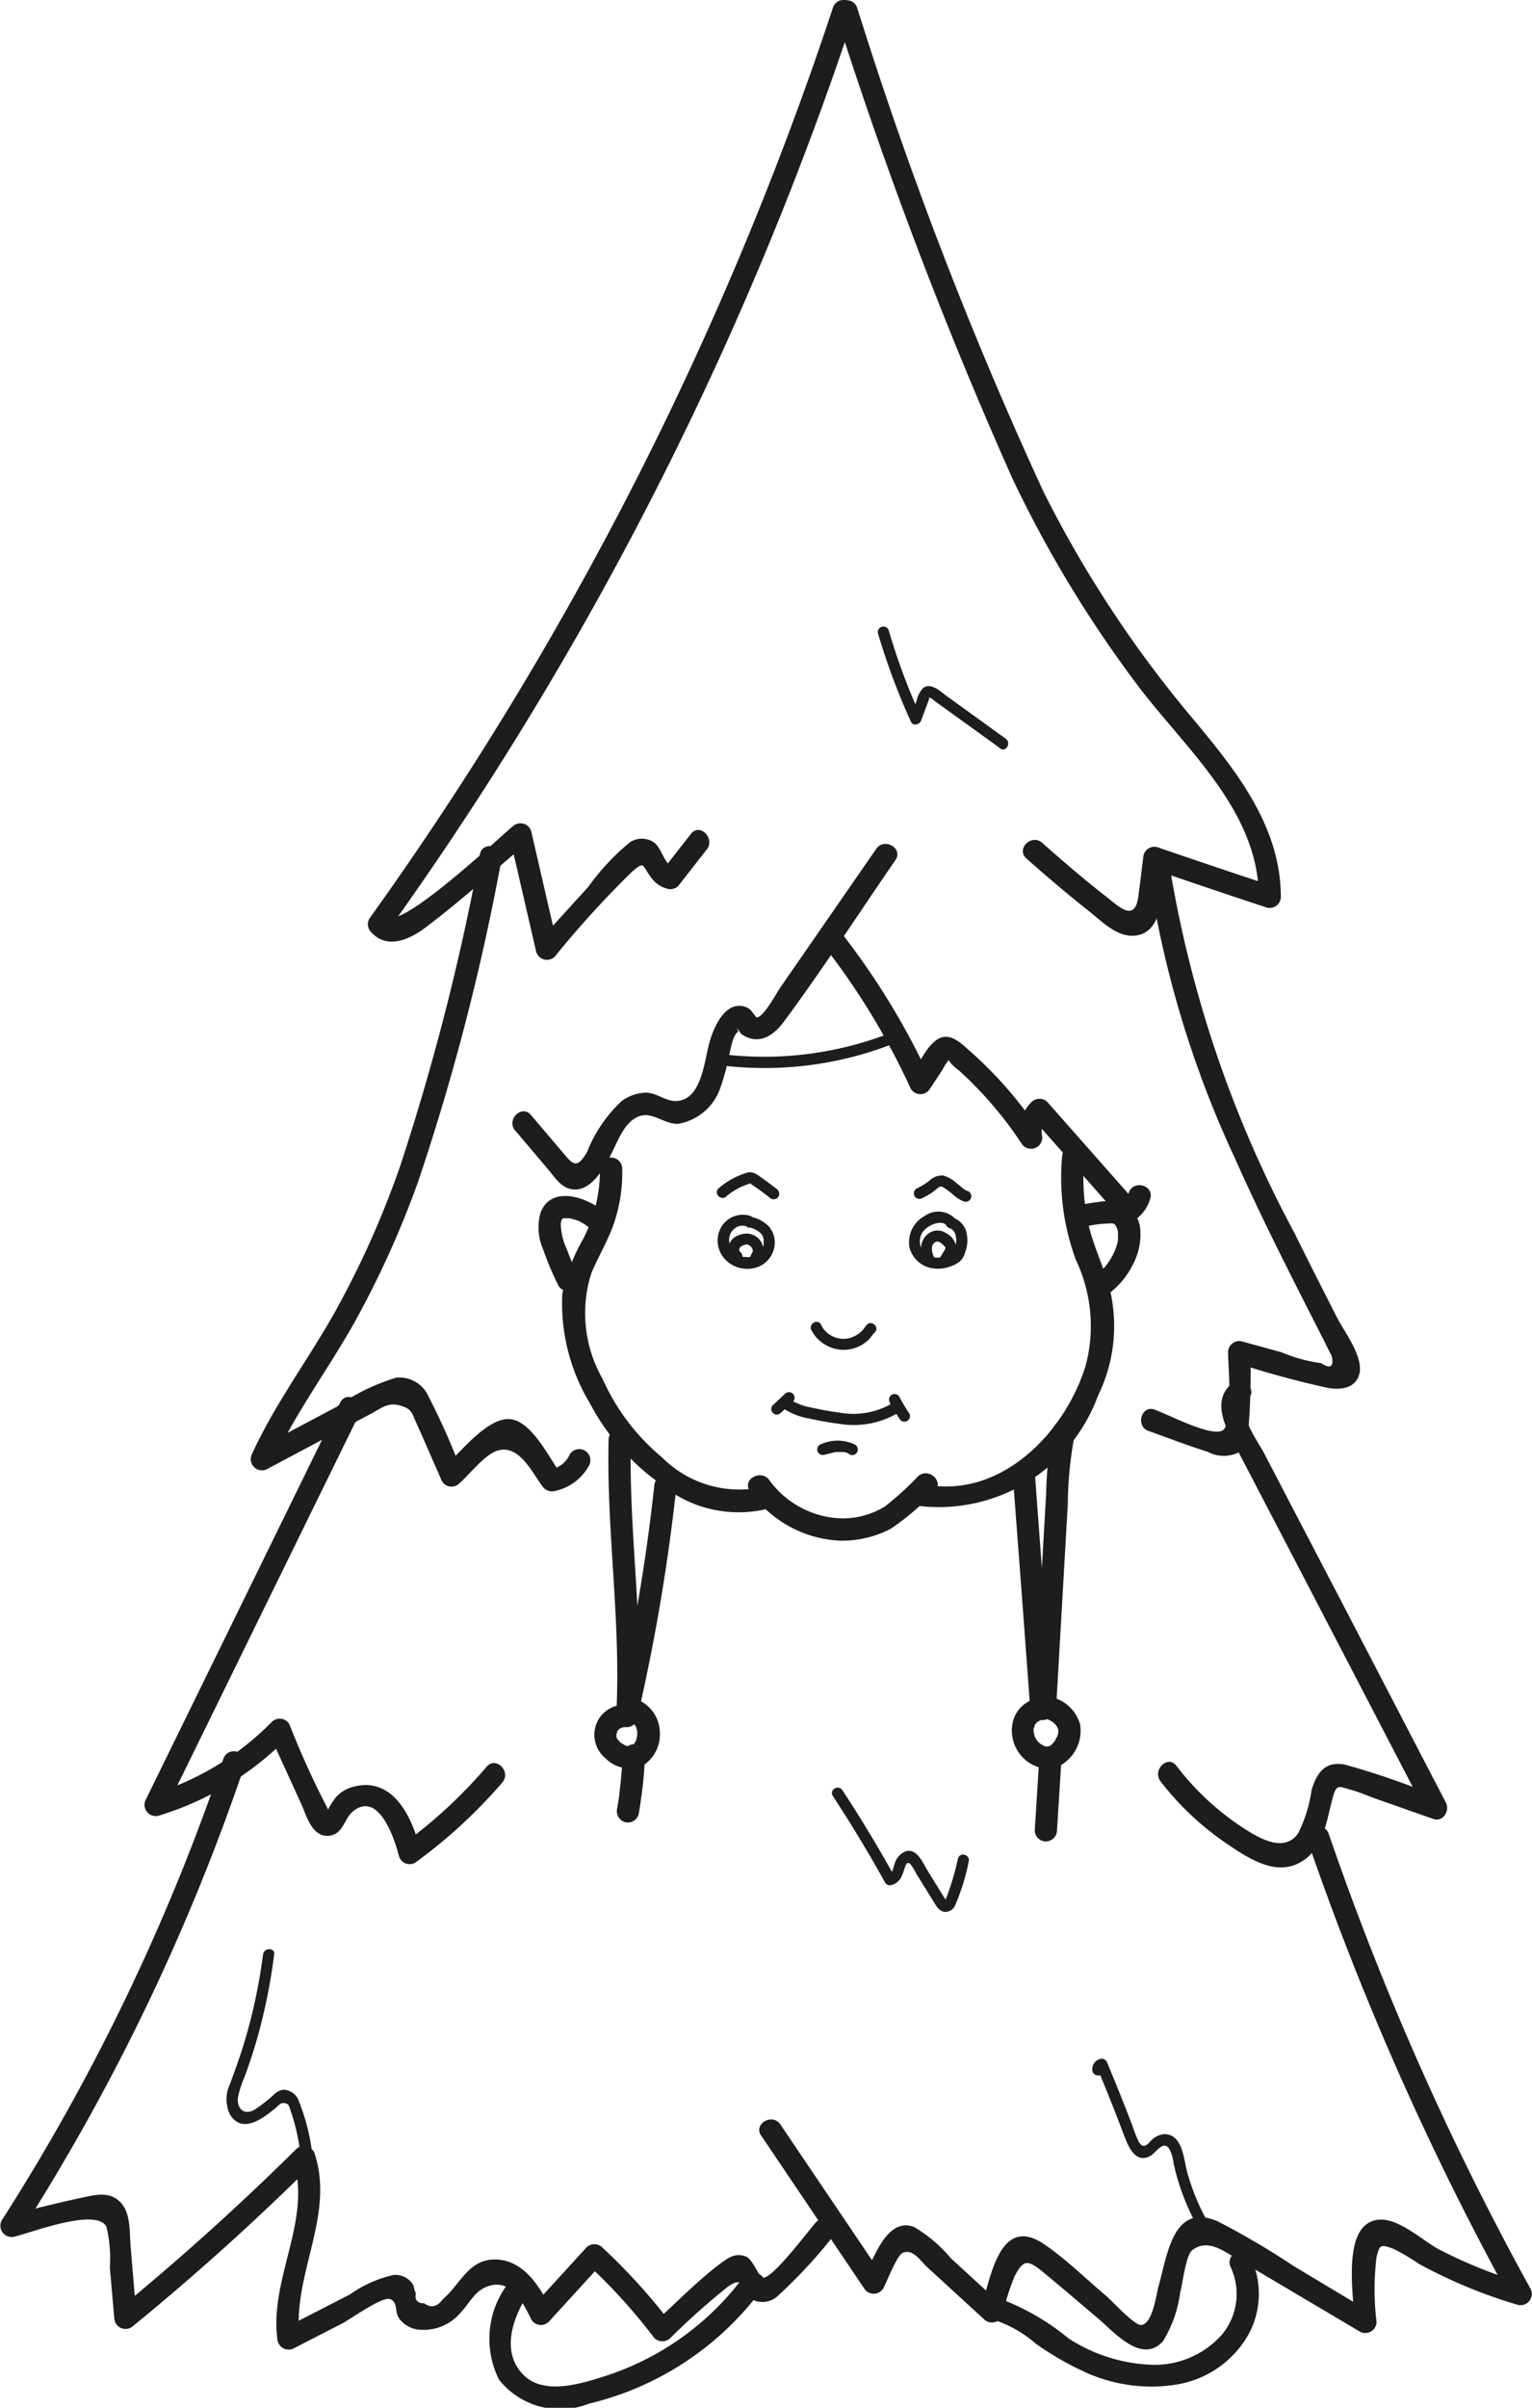 <svg xmlns="http://www.w3.org/2000/svg" width="12.147mm" height="19.079mm" viewBox="0 0 34.431 54.083">
  <title>greta</title>
  <g>
    <path d="M20.9,33.154a6.8,6.8,0,0,1-.76.69,1.841,1.841,0,0,1-.943.262,2.083,2.083,0,0,1-1.647-.862c-.189-.256-.624-.007-.432.252a2.621,2.621,0,0,0,2.02,1.11,2.37,2.37,0,0,0,1.152-.273,5.921,5.921,0,0,0,.964-.825c.247-.207-.108-.559-.354-.354Z" transform="translate(-0.261)" fill="#1d1d1b"/>
    <path d="M24.134,25.948a5.314,5.314,0,0,0,.309,2.354,3.461,3.461,0,0,1,.218,2.372c-.467,1.512-1.9,2.987-3.6,2.672-.314-.058-.449.423-.132.482a3.814,3.814,0,0,0,4.009-2.478,3.55,3.55,0,0,0,.253-2.445c-.135-.467-.349-.905-.462-1.38a4.805,4.805,0,0,1-.092-1.577c.03-.32-.47-.318-.5,0Z" transform="translate(-0.261)" fill="#1d1d1b"/>
    <path d="M17.4,33.4a2.447,2.447,0,0,1-2.256-.661A4.885,4.885,0,0,1,13.8,30.964a2.967,2.967,0,0,1-.25-2.364c.152-.36.354-.7.49-1.066a3.566,3.566,0,0,0,.205-1.283.25.25,0,0,0-.5,0,3.386,3.386,0,0,1-.383,1.587,4.094,4.094,0,0,0-.464,1.227,4.341,4.341,0,0,0,.614,2.443A5.183,5.183,0,0,0,15.1,33.326a2.732,2.732,0,0,0,2.438.557c.3-.115.168-.6-.133-.482Z" transform="translate(-0.261)" fill="#1d1d1b"/>
    <path d="M13.851,27.229c-.377-.333-1.206-.627-1.444.016a1.239,1.239,0,0,0,.066.832,6.345,6.345,0,0,0,.338.8.25.25,0,0,0,.432-.252A4.926,4.926,0,0,1,13,28.059a1.377,1.377,0,0,1-.136-.579l.009-.044c0-.006.021-.064.011-.039s.016-.028.02-.033c-.028.038.032-.015,0,.007s.009,0,.023-.007.017,0,0,0h.026c.027,0,.053,0,.079,0-.034,0,.014,0,.026,0a1.344,1.344,0,0,1,.142.037l.051.018c.07.026-.028-.018.039.017a1.149,1.149,0,0,1,.214.141.257.257,0,0,0,.354,0,.253.253,0,0,0,0-.354Z" transform="translate(-0.261)" fill="#1d1d1b"/>
    <path d="M24.565,27.571a2.819,2.819,0,0,1,.657-.091.267.267,0,0,1,.04,0c-.018,0-.019,0,0,0a.254.254,0,0,1,.037.01c-.018-.006-.019,0,0,0a.162.162,0,0,1,.041.046c0,.006.034.067.018.028a.448.448,0,0,1,.022.071s.012.078.008.031q0,.038,0,.075c0,.025,0,.05,0,.076,0,.051.007-.021,0,.034s-.02.091-.034.136a1.323,1.323,0,0,1-.048.133c.016-.038-.014.027-.017.034-.011.023-.023.045-.035.068q-.037.067-.081.132c-.014.021-.029.042-.045.062.023-.03-.025.031-.025.03a1.72,1.72,0,0,1-.221.214.252.252,0,0,0,0,.354.255.255,0,0,0,.353,0,1.817,1.817,0,0,0,.486-.608,1.43,1.43,0,0,0,.169-.765.7.7,0,0,0-.525-.653,1.645,1.645,0,0,0-.443.014,4.3,4.3,0,0,0-.48.085.25.25,0,1,0,.133.482Z" transform="translate(-0.261)" fill="#1d1d1b"/>
    <path d="M19.747,29.754c-.042.039-.068.091-.107.132a.6.6,0,0,1-.127.1.556.556,0,0,1-.8-.233c-.074-.143-.29-.017-.216.126a.828.828,0,0,0,.692.44.82.82,0,0,0,.422-.1.855.855,0,0,0,.169-.124c.053-.05.087-.117.14-.166.118-.109-.059-.286-.177-.176Z" transform="translate(-0.261)" fill="#1d1d1b"/>
    <path d="M20.285,31.537a1.738,1.738,0,0,1-1.159.192c-.208-.026-.415-.067-.62-.111a1.364,1.364,0,0,1-.518-.2c-.131-.092-.256.124-.126.216a1.547,1.547,0,0,0,.578.227c.226.049.455.092.686.12a1.945,1.945,0,0,0,1.285-.226c.136-.086.011-.3-.126-.216Z" transform="translate(-0.261)" fill="#1d1d1b"/>
    <path d="M20.258,31.5a3.687,3.687,0,0,0,.222.372.132.132,0,0,0,.074.057.125.125,0,0,0,.142-.183,3.51,3.51,0,0,1-.222-.372.125.125,0,0,0-.171-.045.127.127,0,0,0-.045.171Z" transform="translate(-0.261)" fill="#1d1d1b"/>
    <path d="M17.905,31.306l-.273.254a.126.126,0,0,0-.037.088.125.125,0,0,0,.213.089l.274-.255a.123.123,0,0,0,0-.176.128.128,0,0,0-.177,0Z" transform="translate(-0.261)" fill="#1d1d1b"/>
    <path d="M19.479,32.449a.906.906,0,0,0-.759-.013.125.125,0,1,0,.067.241c.057-.013.115-.029.172-.043.029-.007.058-.014.087-.019l.025,0c.014,0,.017,0,.009,0h.009l.021,0a.642.642,0,0,1,.076,0l.032,0c-.031,0,.014,0,.02,0l.031.008c.005,0,.047.017.02.005a.372.372,0,0,1,.064.038.125.125,0,0,0,.171-.045.128.128,0,0,0-.045-.171Z" transform="translate(-0.261)" fill="#1d1d1b"/>
    <path d="M21.608,27.588a.173.173,0,0,1,.075.051.276.276,0,0,1,.048.081.472.472,0,0,1,0,.276.565.565,0,0,1-.042.122.2.2,0,0,1-.094.069.585.585,0,0,1-.266.06.368.368,0,0,1-.228-.675.555.555,0,0,1,.233-.1.329.329,0,0,1,.115,0l.033.01c-.013-.005.01.006.013.008a.115.115,0,0,1,.03.023.129.129,0,0,0,.171.045.126.126,0,0,0,.045-.171.528.528,0,0,0-.7-.073.671.671,0,0,0-.342.693.629.629,0,0,0,.551.485.8.8,0,0,0,.394-.054.676.676,0,0,0,.191-.106.412.412,0,0,0,.112-.188.763.763,0,0,0,.028-.49.476.476,0,0,0-.3-.306.125.125,0,1,0-.066.241Z" transform="translate(-0.261)" fill="#1d1d1b"/>
    <path d="M17.1,27.57a.554.554,0,0,1,.238.113.267.267,0,0,1,.064.083c.017.031,0-.018.007.016l.007.023.008.03,0,.019c0-.013,0-.012,0,0s0,.042,0,.063l0,.025c0-.022,0,0,0,.01a.547.547,0,0,1-.013.055.362.362,0,0,1-.013.035c.008-.019-.008.014-.009.016a.584.584,0,0,1-.033.053c.011-.015,0,0,0,0l-.027.027a.146.146,0,0,1-.032.026.554.554,0,0,1-.062.036.434.434,0,0,1-.229.032c-.024,0,.028.006-.013,0l-.026,0c-.021,0-.043-.012-.064-.019-.036-.013.016.009-.019-.009l-.024-.012-.029-.018s-.035-.023-.025-.016a.391.391,0,0,1-.139-.185.367.367,0,0,1,.008-.258.318.318,0,0,1,.038-.064l0,0,.03-.032a.33.33,0,0,1,.1-.068l0,0,.041-.013.03-.007c.033-.007-.019,0,.015,0a.217.217,0,0,1,.036,0s.04,0,.015,0a.438.438,0,0,1,.071.019.126.126,0,0,0,.154-.087.128.128,0,0,0-.087-.154.563.563,0,0,0-.63.225.61.61,0,0,0,.072.755.685.685,0,0,0,.688.184.591.591,0,0,0,.425-.544.545.545,0,0,0-.129-.377.739.739,0,0,0-.384-.214.128.128,0,0,0-.154.087.127.127,0,0,0,.088.154Z" transform="translate(-0.261)" fill="#1d1d1b"/>
    <path d="M22,26.748a.265.265,0,0,1-.1-.058c-.046-.039-.093-.078-.141-.114a.742.742,0,0,0-.3-.172.4.4,0,0,0-.308.116,1.865,1.865,0,0,1-.289.177.126.126,0,0,0-.045.171.128.128,0,0,0,.171.044,1.743,1.743,0,0,0,.26-.154c.043-.031.129-.124.18-.105a.576.576,0,0,1,.126.081c.039.027.077.056.114.086a.742.742,0,0,0,.263.169A.125.125,0,0,0,22,26.748Z" transform="translate(-0.261)" fill="#1d1d1b"/>
    <path d="M17.739,26.723c-.106-.083-.215-.165-.326-.243s-.226-.186-.368-.138a1.713,1.713,0,0,0-.637.353c-.117.112.06.288.177.177a1.478,1.478,0,0,1,.493-.276l.033-.013c.021,0,.022-.007,0-.006a.34.34,0,0,1,.059.04l.124.085c.09.064.179.13.266.2a.129.129,0,0,0,.177,0,.125.125,0,0,0,0-.177Z" transform="translate(-0.261)" fill="#1d1d1b"/>
    <path d="M17.326,28.333a.378.378,0,0,0,.081-.158.405.405,0,0,0,0-.18.369.369,0,0,0-.2-.247.382.382,0,0,0-.176-.04.535.535,0,0,0-.2.05.328.328,0,0,0-.194.234.34.34,0,0,0,.1.322.136.136,0,0,0,.088.036.125.125,0,0,0,.088-.213.272.272,0,0,0-.024-.024c.025.021.013.018.006.007l-.01-.017c-.013-.022.007.021,0,.009l-.006-.016c0-.012-.006-.024-.008-.036l.005.033a.271.271,0,0,1,0-.057l0,.033a.191.191,0,0,1,.006-.033l.006-.016s-.016.033,0,.009l.009-.015s.013-.019,0,0,0,0,0,0L16.914,28c.01-.01-.024.015-.005,0l.019-.012.02-.01c.024-.012-.028.01,0,0a.392.392,0,0,1,.095-.025l-.033,0a.318.318,0,0,1,.069,0l-.033,0,.038.008.016.006c.014.005-.027-.014-.009,0a.233.233,0,0,1,.034.02c.018.011-.018-.016-.007-.006l.015.013.011.012c.01.01.01.02,0,0,0,.011.013.02.019.031l.007.015c-.016-.026-.007-.017,0,0a.274.274,0,0,1,.009.039l0-.033a.309.309,0,0,1,0,.068l0-.034a.444.444,0,0,1-.015.063c0,.014.012-.025,0-.012l-.008.015c-.005.01-.027.04,0,.008a.139.139,0,0,0-.036.089.125.125,0,0,0,.213.088Z" transform="translate(-0.261)" fill="#1d1d1b"/>
    <path d="M21.6,28.36c.03-.049.061-.1.09-.148a.379.379,0,0,0,.064-.191.413.413,0,0,0-.211-.311.384.384,0,0,0-.157-.067.349.349,0,0,0-.2.029.4.4,0,0,0-.21.257.627.627,0,0,0,.059.425.125.125,0,0,0,.171.045.128.128,0,0,0,.044-.171l-.007-.017,0,.008-.011-.031a.383.383,0,0,1-.018-.064l-.007-.033c0-.014,0,.01,0,.01l0-.018c0-.011,0-.022,0-.033l0-.033s0,.025,0,.006l0-.014.008-.03.005-.014s-.011.023-.005.012l.016-.028.006-.009c0-.009.013-.01-.006.006a.137.137,0,0,0,.016-.018l.02-.018c.008-.01-.01.007-.011.007l.016-.011.023-.013c.019-.011-.023.007,0,0l.026-.007c.015,0-.028,0-.011,0h.015a.075.075,0,0,0,.015,0c.013,0-.012,0-.013,0a.146.146,0,0,0,.03.007l.012,0s-.027-.014-.006,0l.027.015.025.017c.012.008,0,.009,0,0l.011.008c.016.014.033.028.048.043l.018.019.011.013s-.014-.021-.007-.008l.014.025s-.007-.025,0-.011,0,0,0,0v.014c0,.027,0,0,0,0l0,.013,0,.008c0,.009,0,.006,0-.008l-.033.061c-.029.047-.058.094-.086.141a.125.125,0,1,0,.216.126Z" transform="translate(-0.261)" fill="#1d1d1b"/>
    <path d="M18.981.173A76.156,76.156,0,0,1,8.561,20.635a.253.253,0,0,0,.039.3c.351.392.849.179,1.212-.093.8-.6,1.552-1.288,2.322-1.928l-.417-.111.594,2.574a.252.252,0,0,0,.418.111,21.988,21.988,0,0,1,1.736-1.907c.29-.251.223-.145.418.113a.639.639,0,0,0,.38.269.248.248,0,0,0,.243-.065l.637-.815c.2-.251-.155-.607-.353-.354l-.638.816.244-.064c-.208-.052-.261-.451-.453-.569a.482.482,0,0,0-.53.011,5.239,5.239,0,0,0-.933,1l-1.105,1.213.418.11L12.2,18.673a.253.253,0,0,0-.418-.11c-.322.267-2.532,2.351-2.828,2.022l.04.3A76.62,76.62,0,0,0,19.463.306c.1-.306-.381-.438-.482-.133Z" transform="translate(-0.261)" fill="#1d1d1b"/>
    <path d="M19.044.308a100.212,100.212,0,0,0,3.968,10.434,26.868,26.868,0,0,0,2.876,4.729c1.077,1.4,2.658,2.773,2.665,4.673l.317-.241q-1.3-.428-2.6-.875a.253.253,0,0,0-.316.241c-.036.288-.07.577-.109.865-.081.6-.436.228-.749-.015-.485-.378-.952-.781-1.412-1.188-.24-.213-.595.139-.354.353.461.408.93.806,1.413,1.188.265.21.582.538.946.546.8.018.7-1.216.765-1.749l-.316.241q1.293.447,2.594.875a.251.251,0,0,0,.316-.241c-.006-1.677-1.113-2.962-2.131-4.184a25.953,25.953,0,0,1-3.2-4.907A89.952,89.952,0,0,1,19.526.175c-.107-.3-.59-.171-.482.133Z" transform="translate(-0.261)" fill="#1d1d1b"/>
    <path d="M11.047,19.183a53.639,53.639,0,0,1-1.79,7,20.764,20.764,0,0,1-1.483,3.311c-.6,1.063-1.337,2.044-1.847,3.159a.252.252,0,0,0,.342.342L8.61,31.748c.229-.122.367-.253.637-.179s.265.16.374.4c.193.431.381.864.572,1.3a.251.251,0,0,0,.392.05c.216-.19.546-.613.815-.72.508-.2.807.458,1.046.777a.263.263,0,0,0,.283.115,1.146,1.146,0,0,0,.766-.565.25.25,0,0,0-.432-.253.571.571,0,0,1-.467.336l.282.115c-.256-.341-.659-1.205-1.153-1.248-.517-.045-1.154.79-1.493,1.09l.392.05a15.744,15.744,0,0,0-.734-1.652.714.714,0,0,0-.721-.42,4.636,4.636,0,0,0-1.343.655l-1.809.961.342.342c.51-1.114,1.246-2.1,1.846-3.159a21.358,21.358,0,0,0,1.461-3.225,52.168,52.168,0,0,0,1.863-7.2c.066-.314-.416-.448-.482-.132Z" transform="translate(-0.261)" fill="#1d1d1b"/>
    <path d="M26.065,19.513a23.4,23.4,0,0,0,1.954,6.51c.488,1.1,1.024,2.171,1.567,3.242l.408.8.2.4q.072.357-.243.153a3.45,3.45,0,0,1-.886-.243l-.887-.244a.252.252,0,0,0-.316.241c0,.315.125,1.624-.127,1.76-.268.144-1.229-.367-1.526-.471s-.435.375-.133.482c.445.156.889.33,1.339.471a.753.753,0,0,0,.673.014.683.683,0,0,0,.232-.532,15.727,15.727,0,0,0,.042-1.724l-.317.241a21.3,21.3,0,0,0,2.061.562c.258.043.572.026.688-.256.159-.388-.316-1-.474-1.307-.324-.635-.647-1.27-.962-1.909a26.355,26.355,0,0,1-2.8-8.191c-.04-.315-.541-.319-.5,0Z" transform="translate(-0.261)" fill="#1d1d1b"/>
    <path d="M11.84,25.393l.733.866c.143.169.289.408.526.451.458.085.769-.525.931-.854.139-.281.294-.7.631-.794.281-.08.553.2.848.18a1.219,1.219,0,0,0,.944-.815,5.329,5.329,0,0,0,.2-.746c.032-.126.078-.44.2-.508-.029-.08-.026-.091.008-.032a.952.952,0,0,0,.065.088c.375.251.7.057.952-.28.874-1.178,1.673-2.422,2.507-3.629.184-.266-.25-.516-.431-.253L17.8,22.178c-.076.111-.39.692-.537.674-.009,0-.117-.159-.151-.182a.355.355,0,0,0-.177-.073c-.4-.056-.621.468-.716.771-.13.416-.17,1.346-.766,1.363-.237.006-.438-.192-.691-.188a.969.969,0,0,0-.53.189,3.131,3.131,0,0,0-.777,1.145c-.243.406-.32.276-.582-.033l-.68-.8c-.208-.246-.56.109-.354.353Z" transform="translate(-0.261)" fill="#1d1d1b"/>
    <path d="M18.758,21.22a16.168,16.168,0,0,1,1.973,3.235.252.252,0,0,0,.431,0l.264-.4a1.851,1.851,0,0,1,.2-.3c-.157.03.172.282.2.3.1.093.206.19.3.288a8.588,8.588,0,0,1,1.094,1.342.251.251,0,0,0,.457-.193.429.429,0,0,1,.134-.386h-.354l2,2.265a.256.256,0,0,0,.354,0,.869.869,0,0,0,.3-.444c.1-.306-.381-.437-.482-.133a.366.366,0,0,1-.172.223H25.8l-2-2.265a.254.254,0,0,0-.354,0,.963.963,0,0,0-.262.873l.457-.192a9.093,9.093,0,0,0-1.567-1.812c-.2-.173-.457-.451-.739-.279-.265.161-.446.608-.612.863h.431a16.6,16.6,0,0,0-2.05-3.336c-.2-.253-.551.1-.354.353Z" transform="translate(-0.261)" fill="#1d1d1b"/>
    <path d="M7.905,31.509,3.539,40.418a.253.253,0,0,0,.282.367,6.877,6.877,0,0,0,2.9-1.753l-.393-.051.7,1.533c.119.261.244.757.624.72.321-.03.337-.376.539-.545.582-.484.944.63,1.035,1a.251.251,0,0,0,.367.149,11.472,11.472,0,0,0,1.957-1.8c.209-.243-.143-.6-.353-.354a10.885,10.885,0,0,1-1.856,1.72l.367.15c-.174-.71-.6-1.669-1.518-1.418a.783.783,0,0,0-.388.243,2.091,2.091,0,0,0-.129.193c-.084.12.031.183-.049.049a19.364,19.364,0,0,1-.861-1.894.252.252,0,0,0-.393-.051A6.342,6.342,0,0,1,3.688,40.3l.282.367,4.367-8.908c.141-.288-.29-.542-.432-.253Z" transform="translate(-0.261)" fill="#1d1d1b"/>
    <path d="M27.948,31.076c-.5.414-.091,1.08.138,1.521l1.4,2.684,2.841,5.461.283-.367a17.258,17.258,0,0,0-2.115-.737c-.444-.092-.639.175-.757.573a3.155,3.155,0,0,1-.3.966c-.3.436-.843.134-1.206-.1A6.025,6.025,0,0,1,26.7,39.661c-.2-.253-.549.1-.354.354a6.468,6.468,0,0,0,1.5,1.406c.457.308,1.067.72,1.624.419s.6-.959.755-1.5c.078-.267.136-.212.392-.14.188.052.376.132.559.2l1.3.457c.218.077.376-.187.282-.367L30.4,35.955,29.24,33.733l-.578-1.11c-.11-.212-.647-.955-.361-1.193.248-.206-.107-.558-.353-.354Z" transform="translate(-0.261)" fill="#1d1d1b"/>
    <path d="M5.276,39.519A47.413,47.413,0,0,1,.3,49.872a.253.253,0,0,0,.283.367c.382-.09,1.831-.654,2.068-.228a2.985,2.985,0,0,1,.077.913l.1,1.142a.254.254,0,0,0,.427.177q2.093-1.71,4.013-3.614l-.418-.11c.429,1.333-.531,2.649-.357,4.009a.254.254,0,0,0,.376.216l1.076-.552c.181-.093.891-.606,1.075-.552s.108.279.207.429a.62.62,0,0,0,.4.252,1.087,1.087,0,0,0,.987-.377c.222-.237.33-.521.668-.608.486-.124.729.38.92.764a.251.251,0,0,0,.392.051l1.2-1.315h-.354a12.727,12.727,0,0,1,1.49,1.632.256.256,0,0,0,.393.051,16.112,16.112,0,0,1,1.289-1.15c.432-.31.255.142.594.3a.509.509,0,0,0,.561-.124,11.017,11.017,0,0,0,1.185-1.273c.218-.236-.135-.591-.354-.354-.164.178-.986,1.288-1.2,1.244-.081-.016-.214-.41-.367-.473-.232-.1-.407.024-.587.159-.519.391-.988.881-1.473,1.314l.393.051a13.491,13.491,0,0,0-1.568-1.733.254.254,0,0,0-.354,0l-1.2,1.314.393.051c-.236-.475-.59-1.047-1.179-1.091-.653-.049-.831.539-1.245.892-.126.174-.266.2-.418.09-.156,0-.218-.08-.185-.225-.056-.1-.016-.141-.106-.251a.465.465,0,0,0-.4-.16,2.749,2.749,0,0,0-.977.436l-1.505.773.376.216c-.181-1.414.793-2.732.339-4.142a.252.252,0,0,0-.417-.111q-1.92,1.9-4.014,3.614l.427.177-.135-1.6c-.027-.317.01-.759-.237-1.005-.232-.23-.514-.167-.807-.106-.568.119-1.131.267-1.7.4l.282.367A47.908,47.908,0,0,0,5.758,39.652a.25.25,0,0,0-.482-.133Z" transform="translate(-0.261)" fill="#1d1d1b"/>
    <path d="M17.37,47.971,19.682,51.4a.253.253,0,0,0,.431,0c.076-.138.307-.753.443-.8.233-.088.379.173.553.332l1.27,1.164a.253.253,0,0,0,.418-.111,5.073,5.073,0,0,1,.272-.869c.189-.344.273-.38.626-.089.42.346.833.7,1.249,1.052.355.3.98,1.036,1.456.507a2.789,2.789,0,0,0,.386-1.095c.051-.18.127-.835.267-.945.31-.245.638-.034.9.125l2.87,1.7a.253.253,0,0,0,.376-.216,5.993,5.993,0,0,1,0-1.46c.074-.26.067-.3.382-.182a5.026,5.026,0,0,1,.576.34,11.388,11.388,0,0,0,2.217.918.253.253,0,0,0,.283-.367,64.685,64.685,0,0,1-4.532-10.21c-.1-.3-.587-.173-.482.133a65.466,65.466,0,0,0,4.582,10.33l.282-.368a10.775,10.775,0,0,1-1.9-.762c-.379-.2-.916-.721-1.375-.668-.847.1-.531,1.774-.531,2.3l.376-.216L29.338,50.9a17.424,17.424,0,0,0-1.7-1c-1.01-.451-1.141.751-1.337,1.447-.054.189-.132.855-.394.876-.149.012-.66-.549-.791-.659-.45-.379-.887-.811-1.372-1.145-1.012-.7-1.216.733-1.432,1.422l.418-.11-1.1-1.008a3.21,3.21,0,0,0-.822-.7c-.619-.242-.92.742-1.127,1.119h.431L17.8,47.719c-.179-.265-.613-.015-.432.252Z" transform="translate(-0.261)" fill="#1d1d1b"/>
    <path d="M11.734,51.224a2.045,2.045,0,0,0-.258,2.226,1.749,1.749,0,0,0,2.014.542A6.8,6.8,0,0,0,17.4,51.4c.192-.258-.242-.508-.432-.252a6.275,6.275,0,0,1-3.1,2.22c-.541.174-1.392.444-1.852-.033-.519-.538-.211-1.334.149-1.859.182-.267-.251-.517-.432-.253Z" transform="translate(-0.261)" fill="#1d1d1b"/>
    <path d="M22.505,52.078a2.732,2.732,0,0,1,1.034.563,6.481,6.481,0,0,0,1.007.592,3.59,3.59,0,0,0,2.144.33,2.28,2.28,0,0,0,1.609-1.09,1.9,1.9,0,0,0,.058-1.792c-.147-.286-.579-.034-.432.253a1.425,1.425,0,0,1-.212,1.518,2.027,2.027,0,0,1-1.606.663,3.683,3.683,0,0,1-1.825-.587,5.432,5.432,0,0,0-1.644-.932c-.315-.059-.45.423-.133.482Z" transform="translate(-0.261)" fill="#1d1d1b"/>
    <path d="M16.537,23.938a7.945,7.945,0,0,0,3.847-.513c.148-.059.084-.3-.066-.241a7.8,7.8,0,0,1-3.781.5c-.16-.019-.158.231,0,.25Z" transform="translate(-0.261)" fill="#1d1d1b"/>
    <path d="M6.172,43.9a12.436,12.436,0,0,1-.431,2.009c-.092.3-.2.594-.308.891a.8.8,0,0,0-.013.678c.268.473.748.111,1.038-.133.068-.056.1-.117.194-.107.111.011.114.1.147.193a4.429,4.429,0,0,1,.128.454,5.334,5.334,0,0,1,.132,1.09.125.125,0,0,0,.25,0,4.638,4.638,0,0,0-.326-1.765.38.38,0,0,0-.368-.272.408.408,0,0,0-.206.117A3.553,3.553,0,0,1,6,47.375c-.245.157-.428-.007-.39-.274a2.253,2.253,0,0,1,.147-.452q.165-.447.294-.9A12.912,12.912,0,0,0,6.422,43.9c.021-.16-.229-.158-.25,0Z" transform="translate(-0.261)" fill="#1d1d1b"/>
    <path d="M25.055,46.494l0-.011L24.9,46.4q.3.709.572,1.427c.1.251.254.808.64.6.126-.068.285-.361.426-.165a.921.921,0,0,1,.1.332c.026.119.056.237.09.353a5.229,5.229,0,0,0,.564,1.264c.084.137.3.011.216-.126a4.98,4.98,0,0,1-.566-1.3c-.079-.29-.1-.861-.527-.849a.5.5,0,0,0-.326.192c-.1.1-.163.1-.238-.027a2.549,2.549,0,0,1-.133-.34q-.276-.718-.572-1.427a.129.129,0,0,0-.154-.088.234.234,0,0,0-.181.252c.013.16.263.161.25,0Z" transform="translate(-0.261)" fill="#1d1d1b"/>
    <path d="M19.992,14.222a15.079,15.079,0,0,0,.743,1.991c.049.107.2.06.229-.03l.105-.285c.017-.046.039-.094.052-.142a.125.125,0,0,0,.017-.092l.036.017c.037.007.083.058.115.081l.128.092.278.2c.348.251.7.5,1.044.756.131.1.256-.122.127-.216q-.661-.479-1.323-.955c-.132-.095-.349-.315-.528-.191a.571.571,0,0,0-.152.289l-.141.379.229-.03a14.438,14.438,0,0,1-.717-1.931.126.126,0,0,0-.242.067Z" transform="translate(-0.261)" fill="#1d1d1b"/>
    <path d="M18.974,40.334q.627.954,1.179,1.951a.128.128,0,0,0,.141.058.346.346,0,0,0,.232-.2,1.058,1.058,0,0,0,.058-.154c.02-.065.055-.2.136-.12a1.057,1.057,0,0,1,.128.207l.143.23q.135.219.271.438c.056.09.115.186.23.2a.241.241,0,0,0,.241-.161,4.868,4.868,0,0,0,.3-.971c.037-.156-.2-.223-.241-.066a6.138,6.138,0,0,1-.269.9c-.009.022-.041.06-.01.054s-.022-.065-.033-.081l-.114-.185-.256-.414c-.106-.171-.239-.519-.5-.434a.418.418,0,0,0-.228.235c-.038.084-.048.258-.152.283l.141.057q-.552-1-1.178-1.951c-.088-.134-.3-.009-.216.126Z" transform="translate(-0.261)" fill="#1d1d1b"/>
    <path d="M13.939,32.341c-.049,2.022.271,4.034.178,6.056-.015.322.485.321.5,0,.093-2.022-.227-4.034-.178-6.056a.25.25,0,0,0-.5,0Z" transform="translate(-0.261)" fill="#1d1d1b"/>
    <path d="M23.935,32.079a7.81,7.81,0,0,0-.161,1.455l-.092,1.6-.183,3.2c-.019.322.481.321.5,0l.176-3.073.085-1.475a8.49,8.49,0,0,1,.157-1.568.25.25,0,0,0-.482-.133Z" transform="translate(-0.261)" fill="#1d1d1b"/>
    <path d="M14.254,39.428q-.014.311-.046.619l-.018.158-.009.072c.005-.044,0,.02,0,.03-.014.1-.031.209-.049.313a.257.257,0,0,0,.175.308.253.253,0,0,0,.307-.175,10.344,10.344,0,0,0,.145-1.325.251.251,0,0,0-.25-.25.255.255,0,0,0-.25.25Z" transform="translate(-0.261)" fill="#1d1d1b"/>
    <path d="M14.967,33.36a43.023,43.023,0,0,1-.825,4.916c-.071.314.411.447.482.133a44.2,44.2,0,0,0,.843-5.049c.034-.319-.466-.317-.5,0Z" transform="translate(-0.261)" fill="#1d1d1b"/>
    <path d="M23.021,33.117q.2,2.605.391,5.21c.024.319.524.322.5,0q-.2-2.605-.391-5.21c-.024-.319-.524-.322-.5,0Z" transform="translate(-0.261)" fill="#1d1d1b"/>
    <path d="M23.617,39.517l-.1,1.595a.251.251,0,0,0,.25.25.255.255,0,0,0,.25-.25l.1-1.595a.253.253,0,0,0-.25-.25.256.256,0,0,0-.25.25Z" transform="translate(-0.261)" fill="#1d1d1b"/>
    <path d="M14.377,38.63a.733.733,0,0,1,.1.057c.023.014-.019-.014-.019-.015a.171.171,0,0,0,.024.021c.017.016.032.034.048.052s-.015-.019-.015-.019a.135.135,0,0,0,.018.026c.011.018.021.036.031.055s.014.033,0,0,0,0,0,.007.013.046.018.069.006.049,0,.012,0,0,0,.012,0,.042,0,.063l0,.037s.009-.049,0-.021-.011.053-.019.08l-.011.034c0,.007-.015.034,0,0s-.011.022-.015.029-.022.036-.033.054-.019.005.01-.013a.114.114,0,0,0-.02.023l-.023.021c-.025.026,0-.016.015-.01l-.047.027c-.027.016.049-.013.017-.007l-.024.007c-.05.014.016-.005.014,0s-.039,0-.043,0c-.034,0,.047.011.014,0l-.026,0a.6.6,0,0,0-.069-.022s.044.021.019.008l-.033-.016c-.023-.012-.046-.026-.069-.041-.008,0-.061-.042-.03-.02s0,0,0,0l-.025-.023c-.012-.011-.032-.043-.047-.049,0,0,.027.04.014.017s-.016-.024-.023-.036a.14.14,0,0,0-.015-.03s.015.047.01.022a.28.28,0,0,0-.009-.031c0-.011-.006-.046,0-.007s0-.02,0-.032,0-.022,0-.033c0-.036,0,.009,0,.018a.323.323,0,0,0,.02-.071c.009-.032-.024.042-.006.015l.021-.036c0-.006.021-.029,0,0s.005,0,.011-.01l.023-.022c.031-.031-.032.019-.007.005l.055-.031c.029-.016-.047.016-.015.007l.037-.011a.141.141,0,0,0,.031-.007c-.009,0-.055,0-.019,0a.7.7,0,0,1,.079,0,.252.252,0,0,0,.177-.073.25.25,0,0,0-.177-.427.674.674,0,0,0-.682.429.687.687,0,0,0,.207.77.753.753,0,0,0,.844.162.828.828,0,0,0,.378-.726.814.814,0,0,0-.461-.735.281.281,0,0,0-.193-.025.251.251,0,0,0-.06.457Z" transform="translate(-0.261)" fill="#1d1d1b"/>
    <path d="M23.741,38.6c.021.005.041.01.062.017l.03.011c.041.014-.011,0-.015-.007a.289.289,0,0,0,.058.03c.023.014.044.033.067.045-.006,0-.043-.037-.013-.009l.018.016c.016.015.031.03.045.046.04.046-.025-.038.008.012.013.02.024.04.035.061.02.037-.007-.012-.007-.018a.132.132,0,0,0,.01.03l.008.029c.012.039,0-.014,0-.021,0,.02,0,.041,0,.062l0,.032c0-.033,0-.04,0-.021l-.007.028c0,.013-.012.063-.024.071s.026-.055,0-.008L24,39.041a.362.362,0,0,1-.072.114c.031-.021.024-.029.008-.012l-.023.025c-.006.006-.04.046-.048.044s.044-.029.011-.01l-.028.017c-.033.022.007,0,.016-.005a.411.411,0,0,0-.046.015c-.027.008-.006.013.013,0a.15.15,0,0,1-.036,0l-.037,0c0-.005.059.014.011,0a.424.424,0,0,1-.071-.022s.055.029.009,0l-.04-.022-.028-.019c-.028-.016.036.031.011.009s-.03-.025-.044-.039-.045-.039-.045-.049c0,.008.028.04.009.01a.494.494,0,0,1-.027-.042.377.377,0,0,0-.031-.06c0,.005.019.055.006.013l-.011-.031c0-.013-.007-.061-.016-.069s0,.061,0,.013c0-.015,0-.03,0-.045s0-.024,0-.036c0-.047.01-.009,0,0a.373.373,0,0,0,.022-.086c.01-.032-.007-.007,0,.01,0-.01.017-.032.021-.04l.019-.028c.015-.025-.041.041,0,.005l.023-.024c.009-.008.045-.028.013-.012s0,0,.009,0,.024-.014.036-.021c.038-.022-.008.006-.014.006a.318.318,0,0,0,.047-.015c.037-.011-.011.012-.018,0l.05,0a.25.25,0,0,0,0-.5.706.706,0,0,0-.679.56.868.868,0,0,0,.279.829.812.812,0,0,0,.468.2.644.644,0,0,0,.46-.163.893.893,0,0,0,.31-.824.872.872,0,0,0-.656-.62.25.25,0,1,0-.133.482Z" transform="translate(-0.261)" fill="#1d1d1b"/>
  </g>
</svg>
